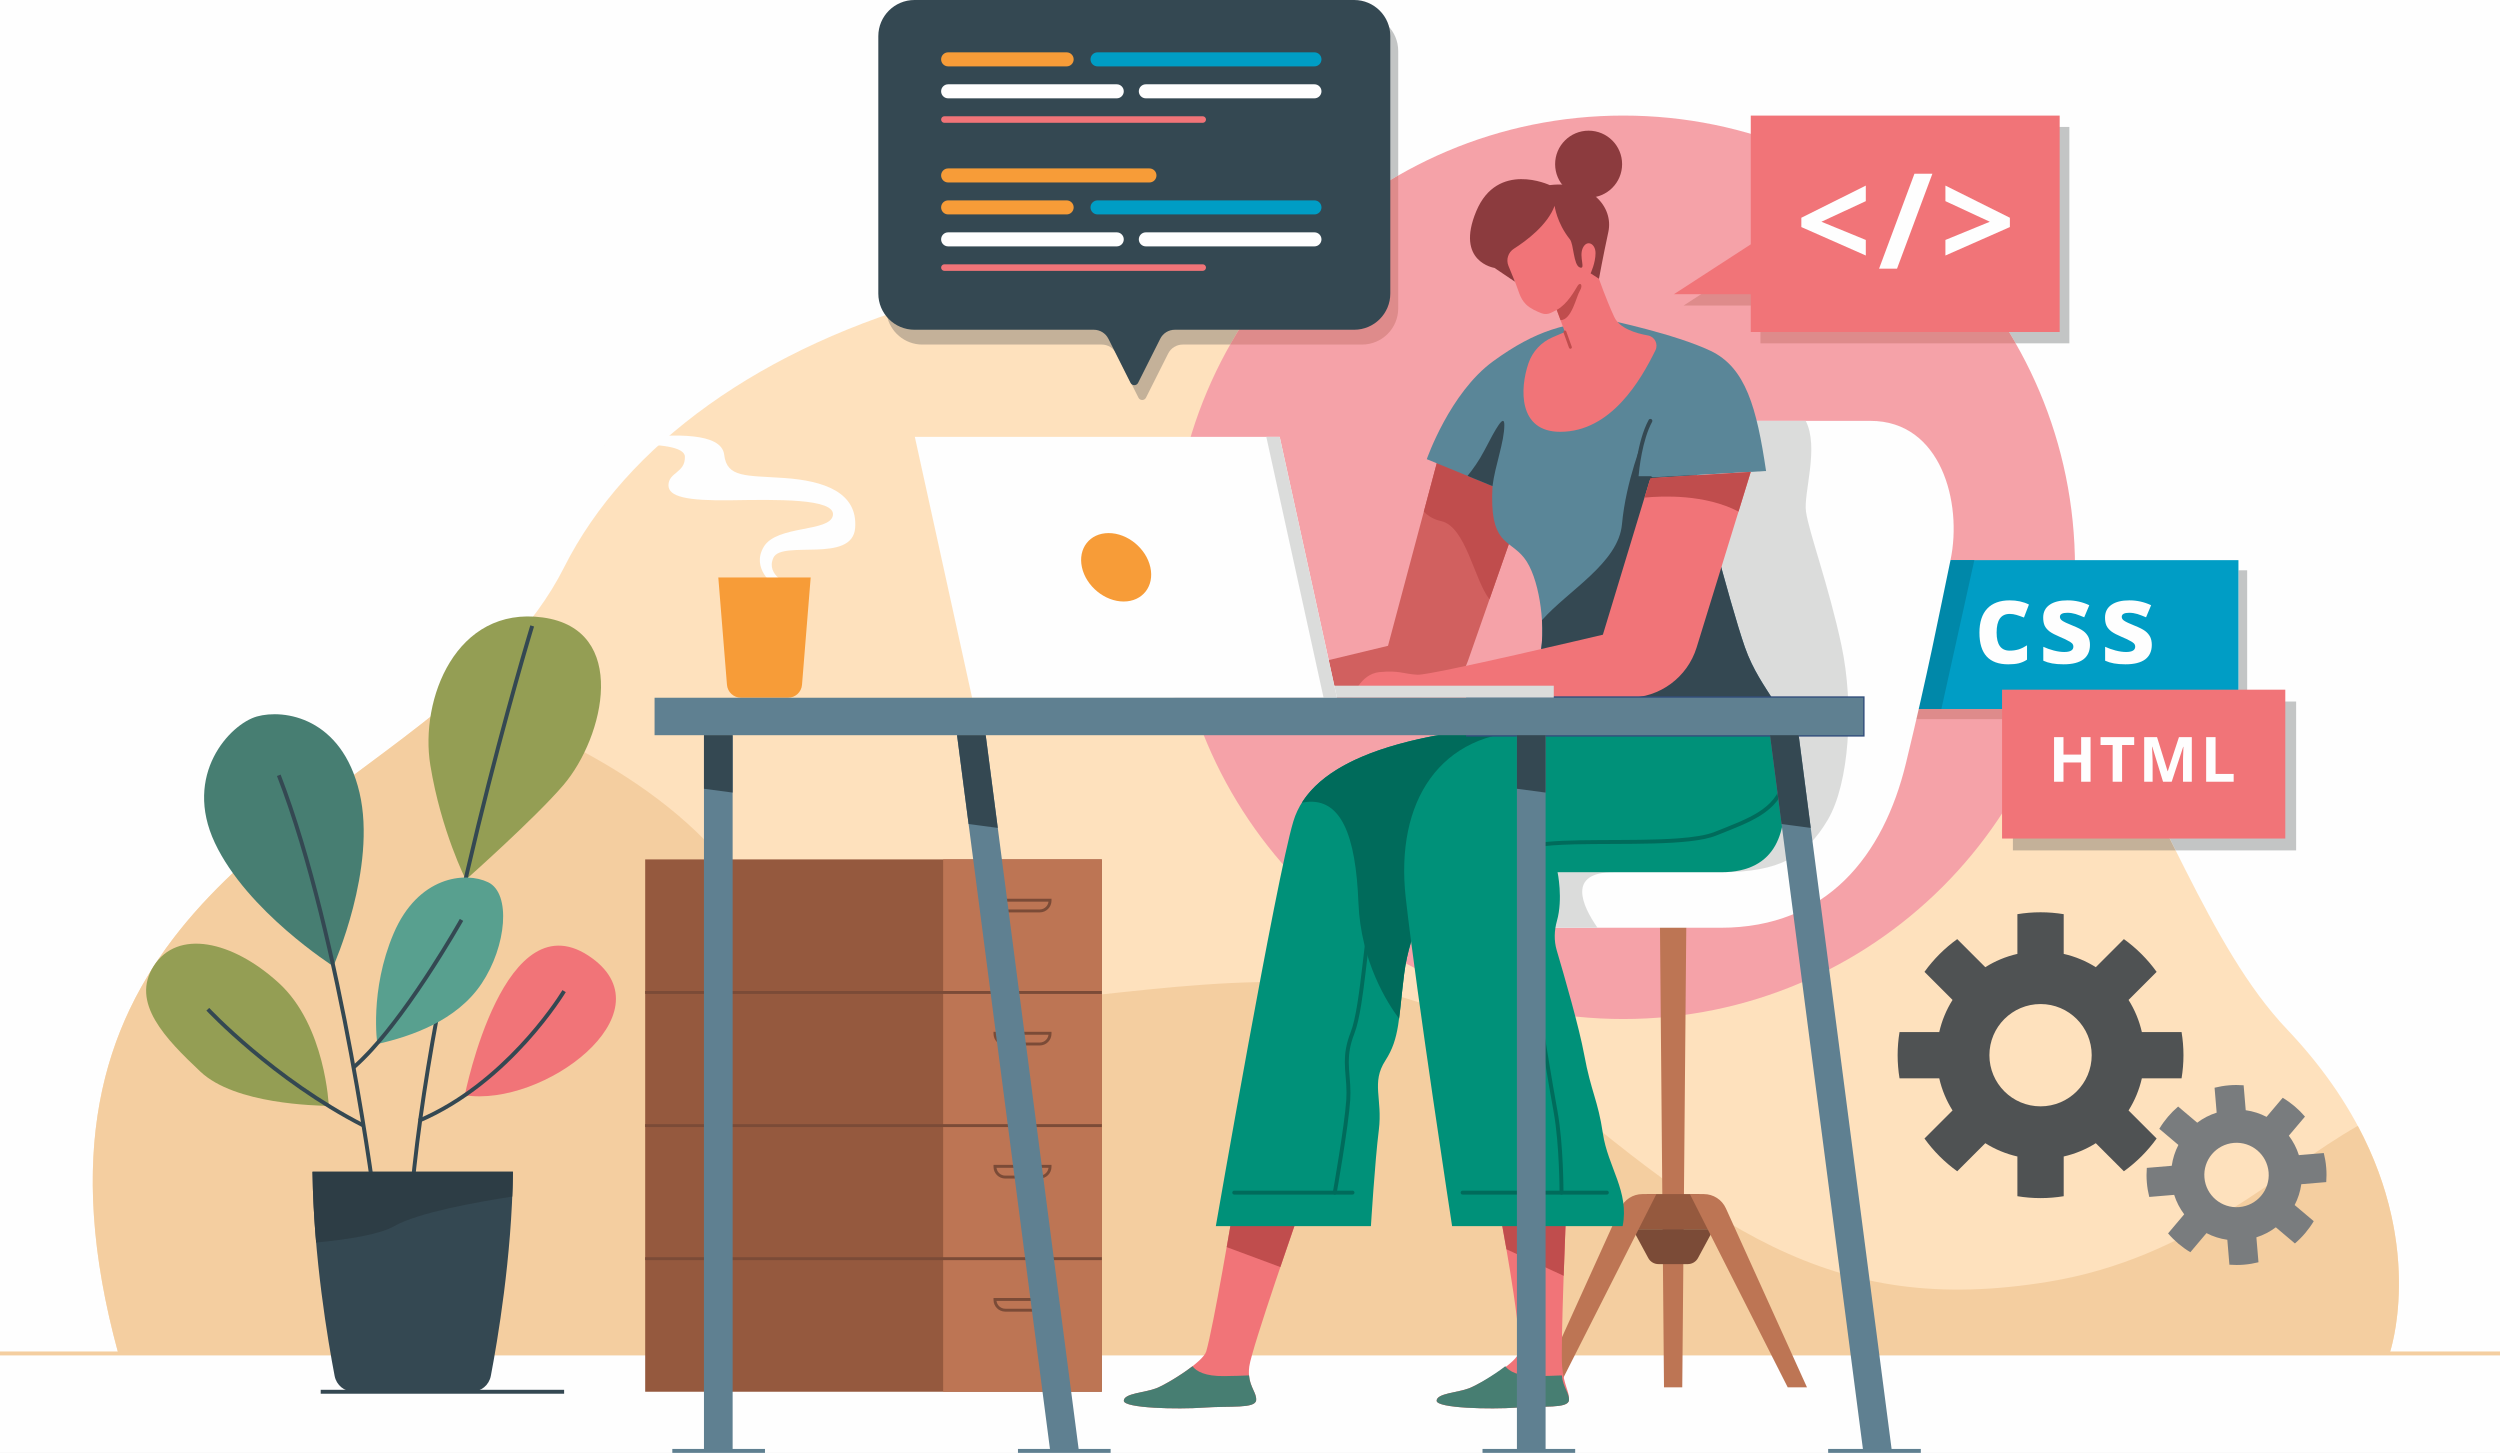 <?xml version="1.0" encoding="UTF-8" standalone="no"?>
<svg
   xmlns:dc="http://purl.org/dc/elements/1.1/"
   xmlns:cc="http://creativecommons.org/ns#"
   xmlns:rdf="http://www.w3.org/1999/02/22-rdf-syntax-ns#"
   xmlns:svg="http://www.w3.org/2000/svg"
   xmlns="http://www.w3.org/2000/svg"
   xmlns:sodipodi="http://sodipodi.sourceforge.net/DTD/sodipodi-0.dtd"
   xmlns:inkscape="http://www.inkscape.org/namespaces/inkscape"
   style="isolation:isolate"
   viewBox="0 0 672.807 390.998"
   width="672.807pt"
   height="390.998pt"
   version="1.1"
   id="svg250"
   sodipodi:docname="programmer_2.svg"
   inkscape:version="1.0.1 (3bc2e813f5, 2020-09-07)">
  <rect x="0" y="0" width="672.807" height="390.998" fill="#333333" stroke="none"/>
  <sodipodi:namedview
     pagecolor="#ffffff"
     bordercolor="#666666"
     borderopacity="1"
     objecttolerance="10"
     gridtolerance="10"
     guidetolerance="10"
     inkscape:pageopacity="0"
     inkscape:pageshadow="2"
     inkscape:window-width="1920"
     inkscape:window-height="1017"
     id="namedview252"
     showgrid="false"
     inkscape:zoom="0.78347431"
     inkscape:cx="741.21199"
     inkscape:cy="310.86322"
     inkscape:window-x="-8"
     inkscape:window-y="-8"
     inkscape:window-maximized="1"
     inkscape:current-layer="svg250">
    <sodipodi:guide
       position="0,390.998"
       orientation="0,897.076"
       id="guide1320" />
    <sodipodi:guide
       position="672.807,390.998"
       orientation="521.331,0"
       id="guide1322" />
    <sodipodi:guide
       position="672.807,0"
       orientation="0,-897.076"
       id="guide1324" />
    <sodipodi:guide
       position="0,0"
       orientation="-521.331,0"
       id="guide1326" />
  </sodipodi:namedview>
  <defs
     id="defs5">
    <clipPath
       id="_clipPath_k741YbJWuYYfS8j1khjbLKzwF8iRfn0Q">
      <rect
         width="750"
         height="500"
         id="rect2"
         x="0"
         y="0" />
    </clipPath>
    <clipPath
       id="_clipPath_qlNmrqTV1MI91rXyPpxZkYrtZENZkix0">
      <path
         d="M 750,500 H 0 V 0 h 750 z"
         fill="#ffffff"
         id="path11" />
    </clipPath>
  </defs>
  <path
     d="m -28.289,-46.541 v 500 h 750 v -500 z"
     fill="none"
     id="path7" />
  <path
     d="m 721.711,453.459 h -750 v -500 h 750 z"
     fill="#fefefe"
     id="path9" />
  <g
     clip-path="url(#_clipPath_qlNmrqTV1MI91rXyPpxZkYrtZENZkix0)"
     id="g16"
     transform="translate(-28.289,-46.541)">
    <path
       d="M 816,545 H -63 V -40 h 879 z"
       fill="#fefefe"
       id="path14" />
  </g>
  <path
     d="m 31.836,364.241 h 611.257 c 0,0 14.856,-42.545 -27.592,-87.219 C 573.053,232.348 567.901,125.687 433.051,86.162 298.199,46.636 185.001,86.732 151.818,152.673 118.635,218.614 -5.307,228.71 31.836,364.241 Z"
     fill="#fee1bd"
     id="path18" />
  <path
     d="m 643.093,364.241 c 0,0 9.548,-27.362 -8.56,-61.241 -21.343,12.079 -44.67,35.618 -83.253,41.944 -58.914,9.659 -90.121,-14.133 -146.429,-62.328 C 348.543,234.422 232.404,302.918 205.742,248.348 189.812,215.744 151.065,197.163 122.45,187.482 74.906,227.9 2.243,256.257 31.836,364.241 Z"
     fill="#f4cea0"
     id="path20" />
  <path
     d="m 0,364.772 h 672.807 v -1.061 H 0"
     fill="#f4cea0"
     id="path22" />
  <path
     d="M 296.53,374.55 H 173.635 V 231.286 H 296.53 Z"
     fill="#95593e"
     id="path24" />
  <path
     d="M 296.53,374.55 H 253.828 V 231.286 h 42.702 z"
     fill="#bd7554"
     id="path26" />
  <path
     d="m 279.819,245.15 v -0.394 h -9.281 c -1.311,-0.002 -2.371,-1.063 -2.374,-2.373 v -0.121 h -0.394 v 0.394 h 14.817 v -0.394 h -0.394 v 0.121 c -0.002,1.31 -1.063,2.371 -2.374,2.373 v 0.394 0.395 c 1.747,0 3.163,-1.416 3.163,-3.162 v -0.121 -0.395 h -15.606 v 0.516 c 0,1.746 1.415,3.162 3.162,3.162 h 9.281 z"
     fill="#7b4b37"
     id="path28" />
  <path
     d="M 296.53,266.708 H 173.635 v 0.789 H 296.53"
     fill="#7b4b37"
     id="path30" />
  <path
     d="m 279.819,280.967 v -0.395 h -9.281 c -1.31,-0.002 -2.371,-1.063 -2.374,-2.374 v -0.12 h -0.394 v 0.395 h 14.817 v -0.395 h -0.394 v 0.12 c -0.002,1.311 -1.063,2.372 -2.374,2.374 v 0.395 0.394 c 1.747,0 3.163,-1.416 3.163,-3.163 v -0.12 -0.394 h -15.606 v 0.514 c 0,1.747 1.415,3.163 3.162,3.163 h 9.281 z"
     fill="#7b4b37"
     id="path32" />
  <path
     d="M 296.53,302.524 H 173.635 v 0.788 H 296.53"
     fill="#7b4b37"
     id="path34" />
  <path
     d="m 279.819,316.782 v -0.394 h -9.281 c -1.311,-0.003 -2.371,-1.063 -2.374,-2.374 v -0.12 h -0.394 v 0.394 h 14.817 v -0.394 h -0.394 v 0.12 c -0.002,1.311 -1.063,2.371 -2.374,2.374 v 0.394 0.395 c 1.747,-0.001 3.163,-1.416 3.163,-3.163 v -0.12 -0.395 h -15.606 v 0.515 c 0,1.747 1.415,3.162 3.162,3.163 h 9.281 z"
     fill="#7b4b37"
     id="path36" />
  <path
     d="M 296.53,338.339 H 173.635 v 0.789 H 296.53"
     fill="#7b4b37"
     id="path38" />
  <path
     d="m 279.819,352.598 v -0.395 h -9.281 c -1.311,-0.002 -2.371,-1.063 -2.374,-2.373 v -0.12 h -0.394 v 0.394 h 14.817 v -0.394 h -0.394 v 0.12 c -0.002,1.31 -1.063,2.371 -2.374,2.373 v 0.395 0.394 c 1.747,0 3.163,-1.416 3.163,-3.162 v -0.12 -0.394 h -15.606 v 0.514 c 0,1.746 1.415,3.162 3.162,3.162 h 9.281 z"
     fill="#7b4b37"
     id="path40" />
  <path
     d="m 558.429,152.673 c 0,67.141 -54.429,121.57 -121.57,121.57 -67.141,0 -121.57,-54.429 -121.57,-121.57 0,-67.141 54.429,-121.57 121.57,-121.57 67.141,0 121.57,54.429 121.57,121.57 z"
     fill="#f5a2a8"
     id="path42" />
  <path
     d="m 541.716,193.539 h -27.952 v -2.73 h 27.952 z"
     fill="#de8b8b"
     id="path44" />
  <path
     d="m 604.763,188.794 h -2.35 v -35.315 h 2.35 z"
     fill="#c3c5c5"
     id="path46" />
  <path
     d="m 602.413,190.809 h -90.999 v -40.06 h 90.999 z"
     fill="#009dc5"
     id="path48" />
  <path
     d="m 522.469,190.809 h -11.055 v -40.06 h 19.928 z"
     fill="#0088a9"
     id="path50" />
  <path
     d="m 543.296,178.509 c 0.73,-0.182 1.49,-0.486 2.22,-0.973 v -3.863 c -0.76,0.487 -1.49,0.852 -2.251,1.095 -0.73,0.213 -1.521,0.335 -2.403,0.335 -2.372,0 -3.528,-1.612 -3.528,-4.867 0,-3.346 1.156,-5.018 3.528,-5.018 0.609,0 1.217,0.091 1.825,0.273 0.639,0.183 1.278,0.426 2.008,0.7 l 1.338,-3.498 c -1.521,-0.76 -3.255,-1.125 -5.171,-1.125 -2.616,0 -4.653,0.73 -6.053,2.22 -1.399,1.49 -2.098,3.65 -2.098,6.479 0,5.687 2.585,8.516 7.756,8.516 1.125,0 2.068,-0.091 2.829,-0.274 z m 18.74,-7.087 c -0.304,-0.577 -0.73,-1.125 -1.338,-1.581 -0.608,-0.456 -1.551,-0.943 -2.859,-1.46 -1.46,-0.578 -2.403,-1.034 -2.829,-1.338 -0.426,-0.274 -0.638,-0.639 -0.638,-1.035 0,-0.73 0.669,-1.095 2.007,-1.095 0.76,0 1.49,0.122 2.22,0.335 0.7,0.243 1.491,0.517 2.312,0.882 l 1.369,-3.254 c -1.886,-0.883 -3.833,-1.308 -5.84,-1.308 -2.099,0 -3.711,0.395 -4.867,1.216 -1.125,0.791 -1.703,1.947 -1.703,3.407 0,0.852 0.122,1.582 0.395,2.19 0.274,0.578 0.73,1.095 1.308,1.551 0.609,0.456 1.551,0.943 2.829,1.49 0.882,0.365 1.612,0.7 2.129,1.004 0.548,0.274 0.913,0.517 1.125,0.73 0.213,0.244 0.335,0.517 0.335,0.882 0,0.943 -0.821,1.43 -2.464,1.43 -0.79,0 -1.733,-0.122 -2.798,-0.396 -1.034,-0.273 -1.977,-0.608 -2.829,-1.003 v 3.741 c 0.73,0.334 1.521,0.578 2.373,0.73 0.851,0.152 1.886,0.243 3.102,0.243 2.373,0 4.137,-0.456 5.323,-1.338 1.156,-0.882 1.764,-2.19 1.764,-3.893 0,-0.822 -0.152,-1.521 -0.426,-2.13 z m 16.64,0 c -0.304,-0.577 -0.73,-1.125 -1.338,-1.581 -0.609,-0.456 -1.552,-0.943 -2.859,-1.46 -1.46,-0.578 -2.403,-1.034 -2.829,-1.338 -0.426,-0.274 -0.639,-0.639 -0.639,-1.035 0,-0.73 0.669,-1.095 2.008,-1.095 0.76,0 1.49,0.122 2.22,0.335 0.7,0.243 1.49,0.517 2.312,0.882 l 1.368,-3.254 c -1.886,-0.883 -3.832,-1.308 -5.84,-1.308 -2.098,0 -3.71,0.395 -4.866,1.216 -1.126,0.791 -1.703,1.947 -1.703,3.407 0,0.852 0.121,1.582 0.395,2.19 0.274,0.578 0.73,1.095 1.308,1.551 0.608,0.456 1.551,0.943 2.829,1.49 0.882,0.365 1.612,0.7 2.129,1.004 0.547,0.274 0.912,0.517 1.125,0.73 0.213,0.244 0.335,0.517 0.335,0.882 0,0.943 -0.822,1.43 -2.464,1.43 -0.791,0 -1.734,-0.122 -2.798,-0.396 -1.035,-0.273 -1.977,-0.608 -2.829,-1.003 v 3.741 c 0.73,0.334 1.521,0.578 2.372,0.73 0.852,0.152 1.886,0.243 3.103,0.243 2.372,0 4.136,-0.456 5.323,-1.338 1.155,-0.882 1.764,-2.19 1.764,-3.893 0,-0.822 -0.152,-1.521 -0.426,-2.13 z"
     fill="#fefefe"
     id="path52" />
  <path
     d="m 452.734,373.36 h -4.915 L 446.71,246.408 h 7.134 z"
     fill="#bd7554"
     id="path54" />
  <path
     d="m 461.159,330.811 h -21.764 l 3.849,-9.456 h 14.066 z"
     fill="#95593e"
     id="path56" />
  <path
     d="m 461.159,330.811 h -21.764 l 4.192,7.758 c 0.543,1.006 1.594,1.632 2.736,1.632 h 7.909 c 1.141,0 2.192,-0.626 2.735,-1.632 z"
     fill="#7b4b37"
     id="path58" />
  <path
     d="m 486.298,373.36 h -5.182 l -26.331,-52.005 h 3.746 c 2.562,0 4.887,1.498 5.944,3.832 z"
     fill="#bd7554"
     id="path60" />
  <path
     d="m 414.256,373.36 h 5.182 l 26.331,-52.005 h -3.746 c -2.562,0 -4.887,1.498 -5.944,3.832 z"
     fill="#bd7554"
     id="path62" />
  <path
     d="m 396.67,249.681 c 0,0 37.718,0 66.371,0 28.652,0 43.863,-19.455 49.876,-44.217 6.014,-24.762 8.844,-39.619 12.027,-54.83 3.184,-15.21 -2.475,-37.369 -21.578,-37.369 -19.101,0 -21.931,0 -36.434,0 -14.503,0 -22.322,-4.529 -29.025,19.073 -6.703,23.602 -12.667,54.377 -16.759,69.942 -4.093,15.565 -35.133,13.354 -46.188,23.435 -8.6,7.843 -8.933,23.966 21.71,23.966 z"
     fill="#fefefe"
     id="path64" />
  <path
     d="m 495.584,173.716 c -3.448,-16.184 -8.755,-30.411 -9.551,-36.032 -0.707,-4.994 3.606,-17.275 -0.075,-24.419 -6.069,0 -10.56,0 -19.026,0 -14.503,0 -22.322,-4.529 -29.025,19.073 -6.703,23.602 -12.667,54.377 -16.759,69.942 -4.093,15.565 -35.133,13.354 -46.188,23.435 -8.6,7.843 -8.933,23.966 21.71,23.966 0,0 14.995,0 33.256,0 -4.2,-6.051 -8.233,-14.946 4.374,-14.946 19.101,0 28.918,0 28.918,0 15.652,0 22.815,-4.245 28.652,-14.061 5.837,-9.816 7.163,-30.775 3.714,-46.958 z"
     fill="#dbdcdb"
     id="path66" />
  <path
     d="m 331.845,325.734 c 0,0 -5.304,31.442 -7.224,37.969 -0.84,2.857 -10.416,8.736 -13.44,9.913 -3.025,1.176 -8.737,1.344 -8.737,3.36 0,2.016 14.449,2.352 21.505,1.848 7.056,-0.504 13.945,0.336 14.113,-2.016 0.168,-2.352 -2.52,-4.032 -1.849,-9.073 0.673,-5.04 13.609,-42.001 13.609,-42.001 z"
     fill="#f17478"
     id="path68" />
  <path
     d="m 403.516,325.734 c 0,0 5.819,30.245 5.291,37.969 -0.202,2.971 -10.416,8.736 -13.441,9.913 -3.023,1.176 -8.736,1.344 -8.736,3.36 0,2.016 14.449,2.352 21.505,1.848 7.056,-0.504 13.944,0.336 14.112,-2.016 0.168,-2.352 -1.442,-4.003 -1.848,-9.073 -0.452,-5.655 1.093,-42.001 1.093,-42.001 z"
     fill="#f17478"
     id="path70" />
  <path
     d="m 405.414,336.206 15.405,7.146 c 0.32,-9.297 0.673,-17.618 0.673,-17.618 h -17.976 c 0,0 0.866,4.503 1.898,10.472 z"
     fill="#c04d4d"
     id="path72" />
  <path
     d="m 330.135,335.632 14.435,5.364 c 2.814,-8.295 5.252,-15.262 5.252,-15.262 h -17.977 c 0,0 -0.713,4.228 -1.71,9.898 z"
     fill="#c04d4d"
     id="path74" />
  <path
     d="m 368.946,329.979 h -41.74 c 0,0 16.272,-93.741 20.87,-108.951 4.599,-15.211 27.228,-26.86 88.783,-26.872 l -7.808,28.994 -43.479,16.626 c 0,0 -6.155,10.271 -7.676,22.291 -1.521,12.022 -1.167,17.328 -5.058,23.341 -3.892,6.014 -0.708,10.258 -1.769,18.748 -1.061,8.49 -2.123,25.823 -2.123,25.823 z"
     fill="#009179"
     id="path76" />
  <path
     d="m 350.372,216.021 c 10.666,-2.135 14.508,9.057 15.214,26.939 0.625,15.838 7.861,27.089 10.938,31.188 0.427,-3.219 0.737,-7.059 1.372,-12.081 1.521,-12.02 7.676,-22.291 7.676,-22.291 l 43.479,-16.626 7.808,-28.994 c -54.595,0.011 -78.555,9.179 -86.487,21.865 z"
     fill="#006b5b"
     id="path78" />
  <path
     d="m 332.158,321.49 h 31.836 c 0.293,0 0.531,-0.238 0.531,-0.531 0,-0.293 -0.238,-0.531 -0.531,-0.531 h -31.836 c -0.293,0 -0.53,0.238 -0.53,0.531 0,0.293 0.237,0.531 0.53,0.531 z"
     fill="#006b5b"
     id="path80" />
  <path
     d="m 383.751,225.237 c -0.021,0.011 -2.791,1.351 -5.91,3.773 -3.115,2.425 -6.6,5.928 -7.986,10.342 -1.353,4.344 -2.206,12.097 -3.104,19.729 -0.448,3.812 -0.903,7.587 -1.427,10.864 -0.523,3.274 -1.121,6.058 -1.824,7.84 -1.236,3.143 -1.577,5.673 -1.576,8.023 0.003,2.759 0.453,5.246 0.451,8.284 0,0.607 -0.018,1.236 -0.06,1.895 -0.217,3.404 -1.123,9.642 -1.973,15.006 -0.425,2.684 -0.837,5.153 -1.142,6.95 -0.305,1.798 -0.503,2.921 -0.504,2.924 -0.051,0.288 0.142,0.564 0.431,0.615 0.288,0.05 0.563,-0.142 0.614,-0.431 0.001,-0.002 0.797,-4.514 1.649,-9.892 0.852,-5.38 1.76,-11.612 1.984,-15.105 0.044,-0.682 0.062,-1.335 0.062,-1.962 -0.002,-3.147 -0.453,-5.65 -0.45,-8.284 0.001,-2.248 0.314,-4.606 1.502,-7.635 0.757,-1.931 1.353,-4.752 1.883,-8.061 0.794,-4.959 1.425,-11 2.107,-16.593 0.679,-5.59 1.417,-10.745 2.39,-13.85 1.267,-4.075 4.592,-7.47 7.624,-9.821 1.514,-1.176 2.95,-2.093 4.005,-2.714 0.527,-0.311 0.959,-0.547 1.257,-0.706 0.15,-0.079 0.266,-0.138 0.344,-0.178 l 0.116,-0.058 c 0.263,-0.127 0.374,-0.444 0.246,-0.708 -0.128,-0.264 -0.445,-0.374 -0.709,-0.247 z"
     fill="#006b5b"
     id="path82" />
  <path
     d="m 387.518,121.451 -13.973,52.353 -58.012,13.973 h 65.585 c 6.27,0 11.855,-3.963 13.926,-9.88 l 15.113,-43.181 c 0,0 -11.85,-16.095 -22.639,-13.265 z"
     fill="#d1605f"
     id="path84" />
  <path
     d="m 410.157,134.716 c 0,0 -11.85,-16.095 -22.639,-13.265 l -4.334,16.24 c 1.083,1.132 2.58,2.086 4.688,2.56 6.629,1.492 8.862,15.804 12.986,21.034 z"
     fill="#c04d4d"
     id="path86" />
  <path
     d="m 433.051,86.162 c 0,0 17.697,3.718 27.248,8.228 9.551,4.51 12.47,15.388 14.99,32.367 l -18.615,1.061 c 0,0 8.666,34.136 12.911,46.34 4.244,12.204 13.265,18.394 7.074,19.633 -6.19,1.237 -56.951,0 -65.263,0 -8.314,0 2.298,-12.028 3.36,-19.103 1.06,-7.074 -0.531,-19.455 -4.599,-24.584 -4.068,-5.129 -9.374,-3.361 -8.49,-19.279 l -17.685,-7.251 c 0,0 6.189,-17.864 17.862,-26.354 11.674,-8.49 19.788,-10.444 31.207,-11.058 z"
     fill="#5a8698"
     id="path88" />
  <path
     d="m 469.585,174.158 c -4.245,-12.204 -12.911,-46.34 -12.911,-46.34 l 4.906,-0.279 -21.179,1.144 1.88,-10.674 c 0,0 -4.71,11.401 -5.77,23.075 -0.949,10.442 -14.545,17.877 -21.531,25.817 0.179,2.858 0.107,5.581 -0.224,7.787 -1.062,7.075 -11.674,19.102 -3.36,19.102 8.312,0 59.073,1.238 65.263,0 6.191,-1.238 -2.83,-7.428 -7.074,-19.632 z"
     fill="#344852"
     id="path90" />
  <path
     d="m 471.17,126.992 -14.569,47.254 c -2.481,8.044 -9.914,13.531 -18.331,13.531 h -74.276 c 0,0 1.946,-6.367 7.252,-6.898 5.306,-0.531 6.544,0.531 10.258,0.707 3.715,0.177 49.87,-10.775 49.87,-10.775 l 12.786,-42.128 z"
     fill="#f17478"
     id="path92" />
  <path
     d="m 394.946,128.069 6.721,2.756 c 0.707,-5.651 3.192,-11.894 3.184,-16.449 -0.006,-3.188 -2.299,0.925 -5.306,6.741 -1.48,2.863 -3.216,5.257 -4.599,6.952 z"
     fill="#344852"
     id="path94" />
  <path
     d="m 444.16,128.152 h -3.759 v 0.531 l 0.53,0.034 c 0,-0.001 0.009,-0.144 0.032,-0.415 0.08,-0.948 0.323,-3.414 0.885,-6.26 0.561,-2.846 1.448,-6.075 2.779,-8.524 0.139,-0.257 0.044,-0.58 -0.214,-0.719 -0.257,-0.14 -0.579,-0.044 -0.719,0.213 -1.618,2.987 -2.558,6.879 -3.113,10.04 -0.552,3.16 -0.708,5.584 -0.709,5.597 -0.009,0.145 0.043,0.29 0.142,0.397 0.1,0.106 0.242,0.167 0.387,0.167 h 3.759 c 0.293,0 0.531,-0.237 0.531,-0.53 0,-0.293 -0.238,-0.531 -0.531,-0.531 z"
     fill="#344852"
     id="path96" />
  <path
     d="m 473.829,188.838 c 0,0 19.899,45.897 -10.611,45.897 -30.51,0 -44.04,0 -44.04,0 0,0 1.512,7.135 -0.167,13.087 -0.734,2.599 -0.826,5.336 -0.06,7.926 2.111,7.124 6.054,20.819 7.39,28.068 1.856,10.081 3.699,12.205 5.033,21.224 1.334,9.021 7.17,15.653 5.314,24.939 H 390.79 c 0,0 -9.551,-62.346 -12.47,-88.346 -2.918,-25.999 9.287,-44.836 33.959,-44.836 0,0 29.184,-3.98 33.163,-5.837 z"
     fill="#009179"
     id="path98" />
  <path
     d="m 393.615,321.49 h 38.827 c 0.293,0 0.531,-0.238 0.531,-0.531 0,-0.293 -0.238,-0.531 -0.531,-0.531 h -38.827 c -0.293,0 -0.53,0.238 -0.53,0.531 0,0.293 0.237,0.531 0.53,0.531 z"
     fill="#006b5b"
     id="path100" />
  <path
     d="m 420.769,320.959 c -0.002,-0.016 0.004,-13.015 -1.6,-21.85 -1.591,-8.746 -3.182,-18.795 -4.244,-25.049 -1.054,-6.204 -1.852,-16.82 -2.648,-24.523 -0.159,-1.535 -0.225,-2.973 -0.225,-4.365 -0.003,-5.496 1.042,-10.327 1.507,-17.566 l -0.53,-0.034 0.106,0.52 c 2.533,-0.518 6.275,-0.753 10.579,-0.86 6.461,-0.161 14.202,-0.043 21.21,-0.233 3.504,-0.095 6.825,-0.267 9.719,-0.592 2.895,-0.326 5.359,-0.799 7.18,-1.526 4.635,-1.856 8.773,-3.384 12.067,-5.484 3.291,-2.094 5.74,-4.816 6.828,-8.934 0.075,-0.283 -0.093,-0.573 -0.377,-0.649 -0.283,-0.075 -0.573,0.094 -0.649,0.377 -1.027,3.841 -3.225,6.293 -6.373,8.311 -3.146,2.012 -7.24,3.535 -11.89,5.394 -2.217,0.89 -5.737,1.427 -9.891,1.729 -6.237,0.458 -13.918,0.416 -21.017,0.456 -7.104,0.043 -13.607,0.16 -17.598,0.971 -0.234,0.048 -0.408,0.248 -0.423,0.486 -0.456,7.158 -1.507,11.992 -1.509,17.634 0,1.426 0.068,2.902 0.23,4.474 0.796,7.686 1.59,18.295 2.657,24.591 1.061,6.244 2.653,16.299 4.246,25.062 0.789,4.334 1.187,9.759 1.385,14.09 0.1,2.166 0.149,4.06 0.174,5.412 0.025,1.351 0.025,2.156 0.025,2.158 0,0.293 0.237,0.531 0.53,0.531 0.293,0 0.531,-0.238 0.531,-0.531 z"
     fill="#006b5b"
     id="path102" />
  <path
     d="m 442.57,133.921 c 4.737,-0.465 16.311,-0.968 25.303,3.763 l 3.297,-10.692 -27.01,1.691 z"
     fill="#c04d4d"
     id="path104" />
  <path
     d="m 320.917,367.689 c -3.288,2.554 -7.822,5.183 -9.736,5.927 -3.025,1.176 -8.737,1.344 -8.737,3.36 0,2.016 14.449,2.352 21.505,1.848 7.056,-0.504 13.945,0.336 14.113,-2.016 0.137,-1.929 -1.643,-3.409 -1.918,-6.658 -1.824,0.088 -4.045,0.159 -6.735,0.19 -5.031,0.058 -7.398,-1.241 -8.492,-2.651 z"
     fill="#477e72"
     id="path106" />
  <path
     d="m 405.103,367.689 c -3.288,2.554 -7.823,5.183 -9.737,5.927 -3.023,1.176 -8.736,1.344 -8.736,3.36 0,2.016 14.449,2.352 21.505,1.848 7.056,-0.504 13.944,0.336 14.112,-2.016 0.138,-1.929 -1.641,-3.409 -1.917,-6.658 -1.824,0.088 -4.046,0.159 -6.735,0.19 -5.03,0.058 -7.398,-1.241 -8.492,-2.651 z"
     fill="#477e72"
     id="path108" />
  <path
     d="m 407.567,75.489 c 1.198,2.718 1.33,4.641 3.121,6.432 1.099,1.099 2.947,1.923 4.211,2.396 0.835,0.312 1.764,0.25 2.559,-0.154 l 1.496,-0.762 2.194,5.948 -3.321,1.423 c -3.038,1.302 -5.388,3.817 -6.465,6.943 -2.382,6.918 -2.779,18.496 8.523,18.496 13.683,0 21.688,-13.911 25.627,-21.928 0.825,-1.68 -0.184,-3.686 -2.029,-4.008 -3.204,-0.558 -7.626,-1.878 -9.05,-4.971 -2.323,-5.041 -4.113,-10.281 -4.113,-10.281 0,0 0.597,-10.479 -0.066,-13.663 -0.663,-3.183 -4.842,-11.076 -13.133,-8.887 -8.291,2.188 -14.883,8.45 -13.663,16.581 0.199,1.326 4.109,6.435 4.109,6.435 z"
     fill="#f17478"
     id="path110" />
  <path
     d="m 420.773,89.483 1.479,4.114 c 0.074,0.206 0.302,0.314 0.509,0.239 0.206,-0.074 0.314,-0.302 0.24,-0.509 l -1.479,-4.113 c -0.074,-0.207 -0.302,-0.314 -0.509,-0.24 -0.207,0.074 -0.314,0.302 -0.24,0.509 z"
     fill="#c04d4d"
     id="path112" />
  <path
     d="m 419.972,86.162 c 3.006,-0.005 4.246,-6.363 5.201,-7.911 0.955,-1.547 0.106,-2.476 -0.602,-1.327 -0.707,1.15 -2.741,4.953 -5.617,6.477 z"
     fill="#c04d4d"
     id="path114" />
  <path
     d="m 418.382,55.391 c 0,0 0.548,4.565 4.111,9.02 1.062,1.327 0.929,6.898 2.654,7.561 1.724,0.664 -0.266,-2.785 0.795,-5.173 1.062,-2.388 3.45,-1.327 3.45,1.327 0,2.652 -1.327,5.438 -1.327,5.438 l 2.255,1.459 c 0,0 1.061,-5.836 2.521,-12.602 1.459,-6.765 -4.776,-13.928 -15.786,-12.602 0,0 -14.061,-6.632 -19.765,7.031 -5.704,13.663 4.908,15.255 4.908,15.255 l 5.505,3.714 -1.75,-4.276 c -0.69,-1.688 -0.075,-3.621 1.464,-4.601 3.411,-2.171 9.066,-6.399 10.965,-11.551 z"
     fill="#8c3b3e"
     id="path116" />
  <path
     d="m 436.546,44.179 c 0,4.978 -4.036,9.013 -9.014,9.013 -4.978,0 -9.013,-4.035 -9.013,-9.013 0,-4.978 4.035,-9.013 9.013,-9.013 4.978,0 9.014,4.035 9.014,9.013 z"
     fill="#8c3b3e"
     id="path118" />
  <path
     d="M 501.421,197.858 V 197.48 H 395.324 v -9.325 h 105.719 v 9.703 h 0.378 v -0.378 0.378 h 0.378 V 187.399 H 394.568 v 10.837 h 107.231 v -0.378 z"
     fill="#324e7c"
     id="path120" />
  <path
     d="M 418.156,187.777 H 264.948 v -3.239 h 153.208 z"
     fill="#dbdcdb"
     id="path122" />
  <path
     d="M 359.807,187.777 H 261.613 L 246.2,117.569 h 98.194 z"
     fill="#fefefe"
     id="path124" />
  <path
     d="m 359.807,187.777 h -3.602 l -15.412,-70.208 h 3.601 z"
     fill="#dbdcdb"
     id="path126" />
  <path
     d="m 309.59,152.673 c 1.116,5.085 -2.102,9.208 -7.187,9.208 -5.086,0 -10.113,-4.123 -11.23,-9.208 -1.116,-5.086 2.101,-9.208 7.187,-9.208 5.085,0 10.113,4.122 11.23,9.208 z"
     fill="#f79c38"
     id="path128" />
  <path
     d="m 208.333,157.45 c 0,0 -6.296,-4.416 -2.78,-10.304 3.516,-5.889 17.869,-3.865 18.605,-8.465 0.737,-4.6 -15.365,-4.232 -27.418,-4.049 -12.053,0.184 -16.837,-0.988 -16.837,-4.025 0,-3.565 4.568,-3.294 4.417,-7.723 -0.185,-5.388 -27.879,-2.512 -27.879,-2.512 0,0 5.687,-1.961 16.377,-2.738 7.913,-0.575 21.346,-1.495 22.082,4.762 0.736,6.256 5.889,5.52 16.286,6.256 10.396,0.736 19.689,3.772 18.953,13.433 -0.736,9.661 -19.748,3.159 -21.99,8.005 -2.242,4.846 4.508,7.36 4.508,7.36 z"
     fill="#fefefe"
     id="path130" />
  <path
     d="m 193.311,155.41 2.333,28.887 c 0.159,1.966 1.8,3.48 3.773,3.48 h 6.325 6.325 c 1.972,0 3.613,-1.514 3.772,-3.48 l 2.334,-28.887 z"
     fill="#f79c38"
     id="path132" />
  <path
     d="M 556.913,92.4 H 542.46 C 527.477,66.207 503.029,46.123 473.778,36.81 v -2.655 h 83.135 z"
     fill="#c3c5c5"
     id="path134" />
  <path
     d="M 542.46,92.4 H 473.778 V 82.232 H 453.092 L 473.778,68.809 V 36.81 c 29.251,9.313 53.699,29.397 68.682,55.59 z"
     fill="#de8b8b"
     id="path136" />
  <path
     d="M 471.17,31.103 V 65.757 L 450.483,79.18 h 20.687 v 10.169 h 83.135 V 31.103 Z"
     fill="#f17478"
     id="path138" />
  <path
     d="m 502.132,64.577 -11.948,-4.9 11.948,-5.545 v -4.185 l -17.35,8.656 v 2.504 l 17.35,7.656 z m 13.085,-17.814 -9.516,25.541 h 4.83 l 9.515,-25.541 z m 8.338,22 17.349,-7.656 v -2.504 l -17.349,-8.656 v 4.185 l 11.947,5.545 -11.947,4.9 z"
     fill="#fefefe"
     id="path140" />
  <path
     d="m 617.943,228.855 h -32.44 c -5.638,-11.255 -11.501,-23.21 -18.321,-35.316 h 37.581 v -4.745 h 13.18 z"
     fill="#c3c5c5"
     id="path142" />
  <path
     d="m 585.503,228.855 h -43.787 v -14.627 c 3.841,-6.529 7.091,-13.454 9.674,-20.689 h 15.792 c 6.82,12.106 12.683,24.061 18.321,35.316 z"
     fill="#c4b199"
     id="path144" />
  <path
     d="m 541.716,214.228 v -20.689 h 9.674 c -2.583,7.235 -5.833,14.16 -9.674,20.689 z"
     fill="#de8b8b"
     id="path146" />
  <path
     d="m 604.763,193.539 h -37.581 c -0.513,-0.91 -1.029,-1.818 -1.553,-2.73 h 36.784 v -2.015 h 2.35 z"
     fill="#9c9e9f"
     id="path148" />
  <path
     d="M 567.182,193.539 H 551.39 c 0.323,-0.905 0.635,-1.815 0.937,-2.73 h 13.302 c 0.524,0.912 1.04,1.82 1.553,2.73 z"
     fill="#9c8f7f"
     id="path150" />
  <path
     d="m 551.39,193.539 h -9.674 v -2.73 h 10.611 c -0.302,0.915 -0.614,1.825 -0.937,2.73 z"
     fill="#af7273"
     id="path152" />
  <path
     d="m 602.413,190.809 h -36.784 -13.302 -10.611 v -2.015 h 60.697 z"
     fill="#0081a0"
     id="path154" />
  <path
     d="M 615.024,225.671 H 538.797 V 185.61 h 76.227 z"
     fill="#f17478"
     id="path156" />
  <path
     d="m 562.618,198.385 h -2.536 v 4.703 h -4.753 v -4.703 h -2.536 v 11.992 h 2.536 v -5.173 h 4.753 v 5.173 h 2.536 z m 8.484,2.116 h 3.258 v -2.116 h -9.053 v 2.116 h 3.259 v 9.876 h 2.536 z m 13.354,9.876 3.091,-9.389 h 0.067 c -0.067,1.512 -0.101,2.436 -0.101,2.788 -0.017,0.353 -0.017,0.655 -0.017,0.924 v 5.677 h 2.368 v -11.992 h -3.46 l -3.006,9.17 h -0.05 l -2.839,-9.17 h -3.46 v 11.992 h 2.268 v -5.576 c 0,-0.638 -0.051,-1.915 -0.151,-3.829 h 0.067 l 2.889,9.405 z m 16.676,0 v -2.099 h -4.871 v -9.893 h -2.536 v 11.992 z"
     fill="#fefefe"
     id="path158" />
  <path
     d="m 549.158,297.742 c -7.602,0 -13.765,-6.163 -13.765,-13.765 0,-7.603 6.163,-13.766 13.765,-13.766 7.603,0 13.766,6.163 13.766,13.766 0,7.602 -6.163,13.765 -13.766,13.765 z m 37.952,-7.533 c 0.331,-2.029 0.511,-4.11 0.511,-6.232 0,-2.123 -0.18,-4.204 -0.511,-6.233 h -10.688 c -0.708,-3.108 -1.932,-6.019 -3.579,-8.638 l 7.555,-7.555 c -2.442,-3.394 -5.42,-6.372 -8.814,-8.814 l -7.556,7.555 c -2.618,-1.647 -5.529,-2.871 -8.637,-3.579 v -10.689 c -2.03,-0.331 -4.11,-0.51 -6.233,-0.51 -2.123,0 -4.203,0.179 -6.232,0.51 v 10.689 c -3.109,0.708 -6.019,1.932 -8.638,3.579 l -7.555,-7.555 c -3.394,2.442 -6.373,5.42 -8.814,8.814 l 7.556,7.555 c -1.649,2.619 -2.871,5.53 -3.579,8.638 h -10.69 c -0.331,2.029 -0.51,4.11 -0.51,6.233 0,2.122 0.179,4.203 0.51,6.232 h 10.69 c 0.708,3.108 1.93,6.019 3.579,8.638 l -7.556,7.554 c 2.441,3.395 5.42,6.373 8.814,8.814 l 7.555,-7.555 c 2.619,1.649 5.529,2.871 8.638,3.579 v 10.69 c 2.029,0.331 4.109,0.509 6.232,0.509 2.123,0 4.203,-0.178 6.233,-0.509 v -10.69 c 3.108,-0.708 6.019,-1.93 8.637,-3.579 l 7.556,7.555 c 3.394,-2.441 6.372,-5.419 8.814,-8.814 l -7.555,-7.554 c 1.647,-2.619 2.871,-5.53 3.579,-8.638 z"
     fill="#4f5253"
     id="path160" />
  <path
     d="m 602.625,324.855 c -4.77,0.399 -8.962,-3.144 -9.362,-7.915 -0.401,-4.77 3.142,-8.961 7.913,-9.362 4.77,-0.399 8.962,3.144 9.362,7.914 0.401,4.771 -3.142,8.962 -7.913,9.363 z m 23.418,-6.725 c 0.101,-1.291 0.104,-2.606 -0.009,-3.938 -0.111,-1.332 -0.333,-2.628 -0.647,-3.883 l -6.707,0.562 c -0.609,-1.914 -1.53,-3.676 -2.701,-5.232 l 4.343,-5.138 c -1.711,-2.002 -3.736,-3.714 -5.995,-5.066 l -4.343,5.137 c -1.729,-0.896 -3.62,-1.51 -5.608,-1.791 l -0.562,-6.707 c -1.291,-0.1 -2.606,-0.104 -3.938,0.008 -1.332,0.111 -2.628,0.334 -3.884,0.648 l 0.563,6.708 c -1.913,0.607 -3.675,1.528 -5.232,2.7 l -5.138,-4.343 c -2.001,1.71 -3.714,3.735 -5.067,5.994 l 5.138,4.343 c -0.896,1.73 -1.51,3.621 -1.791,5.608 l -6.707,0.563 c -0.101,1.291 -0.104,2.605 0.008,3.937 0.112,1.332 0.334,2.628 0.648,3.884 l 6.707,-0.562 c 0.608,1.913 1.528,3.675 2.7,5.232 l -4.342,5.138 c 1.71,2.002 3.736,3.714 5.994,5.066 l 4.342,-5.138 c 1.731,0.897 3.622,1.511 5.61,1.791 l 0.562,6.707 c 1.29,0.101 2.606,0.105 3.938,-0.007 1.332,-0.112 2.628,-0.334 3.884,-0.649 l -0.563,-6.707 c 1.913,-0.607 3.675,-1.528 5.232,-2.7 l 5.137,4.343 c 2.002,-1.71 3.714,-3.736 5.068,-5.994 l -5.139,-4.343 c 0.896,-1.731 1.511,-3.621 1.791,-5.609 z"
     fill="#797c7e"
     id="path162" />
  <path
     d="m 238.648,84.685 c -0.096,-0.549 -0.146,-1.114 -0.146,-1.691 V 13.722 c 0,-5.377 4.358,-9.736 9.735,-9.736 h 118.319 c 5.377,0 9.736,4.359 9.736,9.736 v 33.519 c -11.037,6.355 -20.986,14.394 -29.488,23.765 -6.204,-0.341 -12.315,-0.508 -18.333,-0.508 -33.347,0 -63.714,5.125 -89.823,14.187 z"
     fill="#c3c5c5"
     id="path164" />
  <path
     d="m 307.397,107.649 c -0.404,0 -0.807,-0.209 -1.017,-0.627 l -5.968,-11.88 c -0.743,-1.479 -2.257,-2.412 -3.913,-2.412 h -48.262 c -4.8,0 -8.788,-3.474 -9.589,-8.045 26.109,-9.062 56.476,-14.187 89.823,-14.187 6.018,0 12.129,0.167 18.333,0.508 -6.004,6.617 -11.291,13.901 -15.733,21.724 h -12.777 c -1.656,0 -3.17,0.933 -3.913,2.412 l -5.968,11.88 c -0.21,0.418 -0.613,0.627 -1.016,0.627 z"
     fill="#c4b199"
     id="path166" />
  <path
     d="m 366.556,92.73 h -35.485 c 4.442,-7.823 9.729,-15.107 15.733,-21.724 8.502,-9.371 18.451,-17.41 29.488,-23.765 v 35.753 c 0,5.377 -4.359,9.736 -9.736,9.736 z"
     fill="#de8b8b"
     id="path168" />
  <path
     d="M 364.429,0 H 246.11 c -5.377,0 -9.736,4.359 -9.736,9.736 v 69.272 c 0,5.377 4.359,9.736 9.736,9.736 h 48.262 c 1.656,0 3.17,0.933 3.913,2.412 l 5.968,11.88 c 0.42,0.836 1.613,0.836 2.033,0 l 5.968,-11.88 c 0.743,-1.479 2.257,-2.412 3.913,-2.412 h 48.262 c 5.377,0 9.735,-4.359 9.735,-9.736 V 9.736 C 374.164,4.359 369.806,0 364.429,0 Z"
     fill="#344852"
     id="path170" />
  <path
     d="m 287.057,17.865 h -31.892 c -1.044,0 -1.89,-0.846 -1.89,-1.89 0,-1.044 0.846,-1.89 1.89,-1.89 h 31.892 c 1.044,0 1.89,0.846 1.89,1.89 0,1.044 -0.846,1.89 -1.89,1.89 z"
     fill="#f79c38"
     id="path172" />
  <path
     d="m 300.543,26.466 h -45.378 c -1.044,0 -1.89,-0.846 -1.89,-1.89 0,-1.044 0.846,-1.89 1.89,-1.89 h 45.378 c 1.043,0 1.89,0.846 1.89,1.89 0,1.044 -0.847,1.89 -1.89,1.89 z"
     fill="#fefefe"
     id="path174" />
  <path
     d="M 353.748,17.865 H 295.37 c -1.043,0 -1.889,-0.846 -1.889,-1.89 0,-1.044 0.846,-1.89 1.889,-1.89 h 58.378 c 1.044,0 1.89,0.846 1.89,1.89 0,1.044 -0.846,1.89 -1.89,1.89 z"
     fill="#009dc5"
     id="path176" />
  <path
     d="M 353.748,26.466 H 308.37 c -1.044,0 -1.889,-0.846 -1.889,-1.89 0,-1.044 0.845,-1.89 1.889,-1.89 h 45.378 c 1.044,0 1.89,0.846 1.89,1.89 0,1.044 -0.846,1.89 -1.89,1.89 z"
     fill="#fefefe"
     id="path178" />
  <path
     d="m 323.675,33.056 h -69.516 c -0.488,0 -0.884,-0.396 -0.884,-0.885 0,-0.488 0.396,-0.884 0.884,-0.884 h 69.516 c 0.489,0 0.885,0.396 0.885,0.884 0,0.489 -0.396,0.885 -0.885,0.885 z"
     fill="#f17478"
     id="path180" />
  <path
     d="m 309.342,49.106 h -54.177 c -1.044,0 -1.89,-0.846 -1.89,-1.89 0,-1.044 0.846,-1.889 1.89,-1.889 h 54.177 c 1.044,0 1.89,0.845 1.89,1.889 0,1.044 -0.846,1.89 -1.89,1.89 z"
     fill="#f79c38"
     id="path182" />
  <path
     d="m 287.057,57.707 h -31.892 c -1.044,0 -1.89,-0.846 -1.89,-1.89 0,-1.044 0.846,-1.889 1.89,-1.889 h 31.892 c 1.044,0 1.89,0.845 1.89,1.889 0,1.044 -0.846,1.89 -1.89,1.89 z"
     fill="#f79c38"
     id="path184" />
  <path
     d="m 300.543,66.308 h -45.378 c -1.044,0 -1.89,-0.846 -1.89,-1.89 0,-1.043 0.846,-1.889 1.89,-1.889 h 45.378 c 1.043,0 1.89,0.846 1.89,1.889 0,1.044 -0.847,1.89 -1.89,1.89 z"
     fill="#fefefe"
     id="path186" />
  <path
     d="M 353.748,57.707 H 295.37 c -1.043,0 -1.889,-0.846 -1.889,-1.89 0,-1.044 0.846,-1.889 1.889,-1.889 h 58.378 c 1.044,0 1.89,0.845 1.89,1.889 0,1.044 -0.846,1.89 -1.89,1.89 z"
     fill="#009dc5"
     id="path188" />
  <path
     d="M 353.748,66.308 H 308.37 c -1.044,0 -1.889,-0.846 -1.889,-1.89 0,-1.043 0.845,-1.889 1.889,-1.889 h 45.378 c 1.044,0 1.89,0.846 1.89,1.889 0,1.044 -0.846,1.89 -1.89,1.89 z"
     fill="#fefefe"
     id="path190" />
  <path
     d="m 323.675,72.898 h -69.516 c -0.488,0 -0.884,-0.396 -0.884,-0.884 0,-0.489 0.396,-0.884 0.884,-0.884 h 69.516 c 0.489,0 0.885,0.395 0.885,0.884 0,0.488 -0.396,0.884 -0.885,0.884 z"
     fill="#f17478"
     id="path192" />
  <path
     d="M 501.421,197.858 H 176.16 v -10.081 h 325.261 z"
     fill="#5f8091"
     id="path194" />
  <path
     d="m 415.955,390.468 h -7.717 v -192.61 h 7.717 z"
     fill="#5f8091"
     id="path196" />
  <path
     d="m 509.139,390.468 h -7.718 l -25.075,-192.61 h 7.718 z"
     fill="#5f8091"
     id="path198" />
  <path
     d="m 415.956,213.303 v -15.445 h -7.718 v 14.417 z"
     fill="#344852"
     id="path200" />
  <path
     d="m 484.064,197.858 h -7.718 l 3.112,23.904 7.854,1.046 z"
     fill="#344852"
     id="path202" />
  <path
     d="m 197.169,390.468 h -7.717 v -192.61 h 7.717 z"
     fill="#5f8091"
     id="path204" />
  <path
     d="m 290.352,390.468 h -7.717 L 257.56,197.858 h 7.717 z"
     fill="#5f8091"
     id="path206" />
  <path
     d="m 197.169,213.303 v -15.445 h -7.717 v 14.417 z"
     fill="#344852"
     id="path208" />
  <path
     d="m 265.277,197.858 h -7.717 l 3.111,23.904 7.854,1.046 z"
     fill="#344852"
     id="path210" />
  <path
     d="m 180.936,390.998 h 24.938 v -1.061 h -24.938"
     fill="#5f8091"
     id="path212" />
  <path
     d="m 273.956,390.998 h 24.938 v -1.061 h -24.938"
     fill="#5f8091"
     id="path214" />
  <path
     d="m 398.978,390.998 h 24.938 v -1.061 h -24.938"
     fill="#5f8091"
     id="path216" />
  <path
     d="m 491.997,390.998 h 24.939 v -1.061 h -24.939"
     fill="#5f8091"
     id="path218" />
  <path
     d="m 88.487,297.646 c 0,0 -0.865,-21.612 -13.459,-33.108 -12.594,-11.497 -27.274,-14.504 -33.641,-4.599 -6.367,9.905 3.183,19.632 12.557,28.476 9.374,8.843 31.237,9.087 34.543,9.231 z"
     fill="#949e54"
     id="path220" />
  <path
     d="m 89.701,260.031 c 0,0 -23.199,-14.772 -31.865,-33.167 -8.667,-18.393 4.067,-32.012 11.319,-34.047 7.252,-2.033 22.816,0.204 27.592,20.486 4.775,20.283 -7.046,46.728 -7.046,46.728 z"
     fill="#477e72"
     id="path222" />
  <path
     d="m 125.364,236.741 c 0,0 -6.63,-12.999 -9.548,-30.774 -2.918,-17.775 6.897,-42.979 30.244,-39.796 23.347,3.184 16.62,32.166 5.571,45.102 -7.629,8.934 -26.267,25.468 -26.267,25.468 z"
     fill="#949e54"
     id="path224" />
  <path
     d="m 142.717,168.291 c -0.004,0.019 -27.92,91.282 -32.919,158.59 l 1.058,0.078 c 2.49,-33.552 10.708,-73.153 18.306,-104.354 3.798,-15.601 7.441,-29.104 10.134,-38.705 1.347,-4.801 2.456,-8.626 3.228,-11.251 0.386,-1.313 0.688,-2.325 0.894,-3.009 0.205,-0.684 0.313,-1.038 0.314,-1.039 z"
     fill="#344852"
     id="path226" />
  <path
     d="m 101.55,280.967 c 0,0 -2.172,-14.338 4.372,-29.726 6.544,-15.387 19.278,-16.803 25.469,-13.796 6.19,3.007 4.952,17.157 -1.769,27.239 -6.721,10.081 -19.088,14.254 -28.072,16.283 z"
     fill="#58a08f"
     id="path228" />
  <path
     d="m 101.731,325.668 c -10e-4,-0.007 -2.302,-18.321 -6.726,-42.125 -4.426,-23.806 -10.97,-53.095 -19.482,-75.087 l -0.99,0.383 c 8.468,21.872 15.011,51.126 19.429,74.898 2.209,11.886 3.888,22.404 5.015,29.949 0.563,3.773 0.989,6.802 1.273,8.888 0.284,2.086 0.427,3.223 0.428,3.226 z"
     fill="#344852"
     id="path230" />
  <path
     d="m 55.539,271.975 c 0.024,0.022 17.717,18.942 42.054,31.415 l 0.484,-0.944 c -12.069,-6.184 -22.518,-13.988 -29.944,-20.244 -3.713,-3.128 -6.671,-5.869 -8.699,-7.826 -1.013,-0.979 -1.795,-1.762 -2.322,-2.3 -0.264,-0.268 -0.464,-0.476 -0.598,-0.616 -0.134,-0.139 -0.2,-0.21 -0.2,-0.21 z"
     fill="#344852"
     id="path232" />
  <path
     d="m 123.735,247.299 c -0.001,0.001 -0.248,0.441 -0.71,1.239 -1.616,2.795 -5.841,9.944 -11.082,17.614 -5.237,7.668 -11.503,15.861 -17.141,20.712 l 0.693,0.804 c 6.601,-5.688 13.866,-15.633 19.513,-24.175 5.642,-8.54 9.648,-15.667 9.652,-15.674 z"
     fill="#344852"
     id="path234" />
  <path
     d="m 125.089,294.759 c 0,0 10.66,-54.214 34.334,-36.835 20.429,14.997 -13.22,40.101 -34.334,36.835 z"
     fill="#f17478"
     id="path236" />
  <path
     d="m 151.363,266.458 c 0,0 -0.054,0.09 -0.166,0.269 -1.67,2.692 -15.979,24.753 -38.643,34.391 l 0.416,0.977 c 24.575,-10.48 39.271,-35.055 39.303,-35.092 z"
     fill="#344852"
     id="path238" />
  <path
     d="M 111.073,315.338 H 84.101 c 0.28,22.867 4.19,45.735 5.955,54.96 0.472,2.47 2.635,4.252 5.15,4.252 h 15.867 15.867 c 2.514,0 4.677,-1.782 5.15,-4.252 1.765,-9.225 5.674,-32.093 5.955,-54.96 z"
     fill="#344852"
     id="path240" />
  <path
     d="m 84.101,315.338 c 0.079,6.456 0.447,12.911 0.975,19.059 8.593,-0.82 17.157,-2.175 21.045,-4.418 6.258,-3.611 22.194,-6.483 31.742,-7.951 0.092,-2.221 0.155,-4.456 0.182,-6.69 h -26.972 z"
     fill="#2d3d45"
     id="path242" />
  <path
     d="m 86.311,375.08 h 65.507 v -1.061 H 86.311"
     fill="#344852"
     id="path244" />
</svg>
